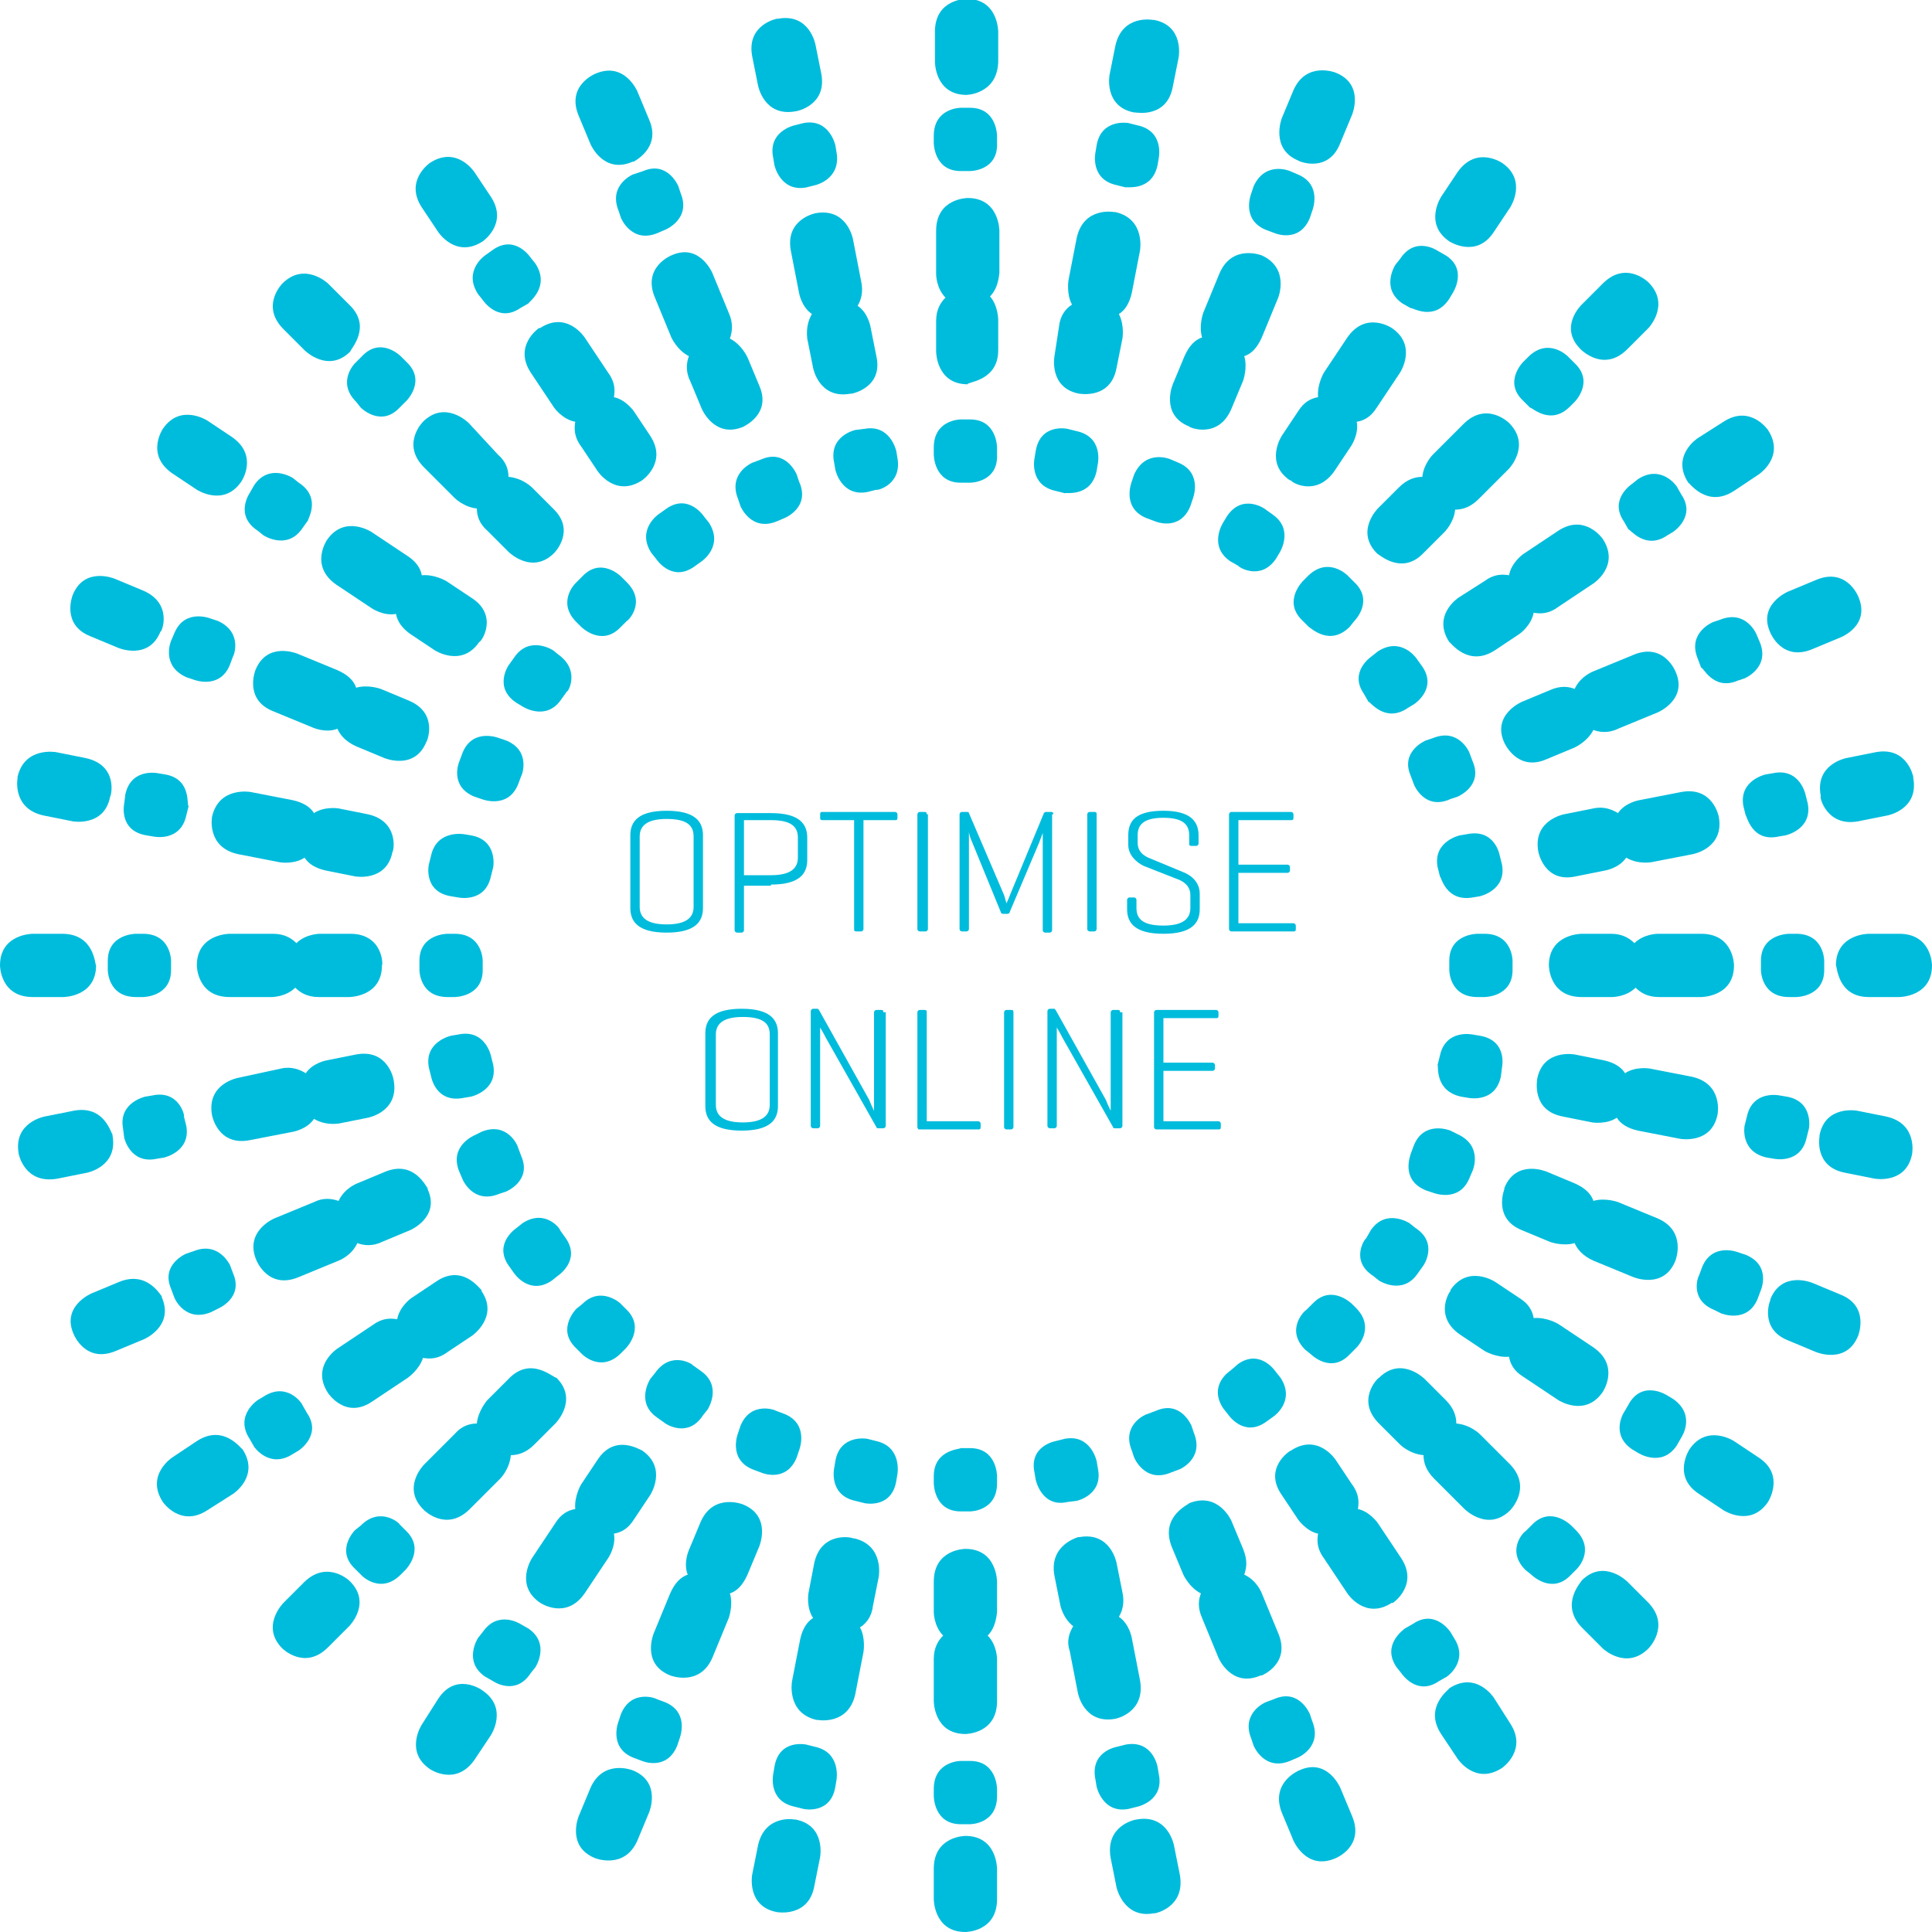 <?xml version="1.0" encoding="utf-8"?>
<!-- Generator: Adobe Illustrator 18.1.1, SVG Export Plug-In . SVG Version: 6.00 Build 0)  -->
<!DOCTYPE svg PUBLIC "-//W3C//DTD SVG 1.1//EN" "http://www.w3.org/Graphics/SVG/1.1/DTD/svg11.dtd">
<svg version="1.1" id="Layer_1" xmlns="http://www.w3.org/2000/svg" xmlns:xlink="http://www.w3.org/1999/xlink" x="0px" y="0px"
	 viewBox="0 0 164.9 164.9" enable-background="new 0 0 164.9 164.9" xml:space="preserve">
<g>
	<defs>
		<rect id="SVGID_1_" width="164.9" height="164.9"/>
	</defs>
	<clipPath id="SVGID_2_">
		<use xlink:href="#SVGID_1_"  overflow="visible"/>
	</clipPath>
	<path clip-path="url(#SVGID_2_)" fill="#00BCDC" d="M113.9,40.2l1.4-2.1c0,0,0.7-1,0.5-2.1c0.6-0.1,1.2-0.4,1.7-1.2l2-3
		c0,0,1.5-2.3-0.7-3.8l0,0c0,0-2.2-1.5-3.8,0.8l-2,3c0,0-0.6,1-0.5,2.1c-0.6,0.1-1.2,0.4-1.7,1.2l-1.4,2.1c0,0-1.5,2.3,0.7,3.8
		l0.1,0C110.1,41.1,112.3,42.5,113.9,40.2"/>
	<path clip-path="url(#SVGID_2_)" fill="#00BCDC" d="M51,124.6l-1.4,2.1c0,0-0.6,1-0.5,2.1c-0.6,0.1-1.2,0.4-1.7,1.2l-2,3
		c0,0-1.5,2.3,0.7,3.8l0,0c0,0,2.2,1.5,3.8-0.8l2-3c0,0,0.7-1,0.5-2.1c0.6-0.1,1.2-0.4,1.7-1.2l1.4-2.1c0,0,1.5-2.3-0.7-3.8l0,0
		C54.7,123.8,52.5,122.3,51,124.6"/>
	<path clip-path="url(#SVGID_2_)" fill="#00BCDC" d="M132,64.8l2.4-1c0,0,1.1-0.5,1.6-1.5c0.5,0.2,1.3,0.3,2.1-0.1l3.4-1.4
		c0,0,2.6-1.1,1.5-3.5l0,0c0,0-1-2.5-3.6-1.4l-3.4,1.4c0,0-1.1,0.4-1.6,1.5c-0.5-0.2-1.2-0.3-2.1,0.1l-2.4,1c0,0-2.6,1.1-1.5,3.5v0
		C128.4,63.4,129.5,65.9,132,64.8"/>
	<path clip-path="url(#SVGID_2_)" fill="#00BCDC" d="M32.9,100l-2.4,1c0,0-1.1,0.4-1.6,1.5c-0.6-0.2-1.3-0.3-2.1,0.1l-3.4,1.4
		c0,0-2.6,1.1-1.5,3.6l0,0c0,0,1,2.5,3.6,1.4l3.4-1.4c0,0,1.1-0.4,1.6-1.5c0.5,0.2,1.3,0.3,2.1-0.1l2.4-1c0,0,2.6-1.1,1.5-3.5l0-0.1
		C36.4,101.4,35.4,99,32.9,100"/>
	<path clip-path="url(#SVGID_2_)" fill="#00BCDC" d="M133.4,95.3l2.5,0.5c0,0,1.2,0.2,2.1-0.4c0.3,0.5,0.9,0.9,1.8,1.1l3.6,0.7
		c0,0,2.7,0.5,3.2-2.1l0,0c0,0,0.5-2.6-2.2-3.2l-3.6-0.7c0,0-1.2-0.2-2.1,0.4c-0.3-0.5-0.9-0.9-1.8-1.1l-2.5-0.5
		c0,0-2.7-0.5-3.2,2.1l0,0C131.2,92.2,130.7,94.8,133.4,95.3"/>
	<path clip-path="url(#SVGID_2_)" fill="#00BCDC" d="M31.4,69.5L28.9,69c0,0-1.2-0.2-2.1,0.4c-0.3-0.5-0.9-0.9-1.8-1.1l-3.6-0.7
		c0,0-2.7-0.5-3.3,2.1l0,0c0,0-0.5,2.6,2.2,3.2l3.6,0.7c0,0,1.2,0.2,2.1-0.4c0.3,0.5,0.9,0.9,1.8,1.1l2.5,0.5c0,0,2.7,0.5,3.2-2.1
		l0,0C33.6,72.7,34.1,70.1,31.4,69.5"/>
	<path clip-path="url(#SVGID_2_)" fill="#00BCDC" d="M47.2,43.4l-1.8-1.8c0,0-0.8-0.8-2-0.9c0-0.6-0.2-1.3-0.9-1.9L40,36.1
		c0,0-2-2-3.9-0.1l0,0c0,0-1.9,1.9,0.1,3.9l2.6,2.6c0,0,0.8,0.8,1.9,0.9c0,0.6,0.2,1.3,0.9,1.9l1.8,1.8c0,0,2,2,3.9,0.1l0,0
		C47.3,47.2,49.2,45.3,47.2,43.4"/>
	<path clip-path="url(#SVGID_2_)" fill="#00BCDC" d="M117.7,121.5l1.8,1.8c0,0,0.8,0.8,2,0.9c0,0.6,0.2,1.3,0.9,2l2.6,2.6
		c0,0,2,2,3.9,0.1l0,0c0,0,1.9-1.9,0-3.9l-2.6-2.6c0,0-0.8-0.8-2-0.9c0-0.6-0.2-1.3-0.9-2l-1.8-1.8c0,0-2-2-3.9-0.1l0,0
		C117.6,117.6,115.7,119.5,117.7,121.5"/>
	<path clip-path="url(#SVGID_2_)" fill="#00BCDC" d="M85.2,29.9l0-2.6c0,0,0-1.2-0.7-2c0.4-0.4,0.7-1,0.8-2v-3.6c0,0,0-2.8-2.7-2.8
		l0,0c0,0-2.7,0-2.7,2.8l0,3.7c0,0,0,1.2,0.8,2c-0.4,0.4-0.8,1-0.8,2v2.6c0,0,0,2.8,2.7,2.8h0C82.4,32.6,85.2,32.6,85.2,29.9"/>
	<path clip-path="url(#SVGID_2_)" fill="#00BCDC" d="M79.7,135v2.6c0,0,0,1.2,0.8,2c-0.4,0.4-0.8,1-0.8,2l0,3.6c0,0,0,2.8,2.7,2.8h0
		c0,0,2.7,0,2.7-2.8v-3.6c0,0,0-1.2-0.8-2c0.4-0.4,0.7-1,0.8-2V135c0,0,0-2.8-2.7-2.8h0C82.4,132.2,79.7,132.2,79.7,135"/>
	<path clip-path="url(#SVGID_2_)" fill="#00BCDC" d="M74.8,30.4l-0.5-2.5c0,0-0.2-1.2-1.1-1.8c0.3-0.5,0.5-1.2,0.3-2.1l-0.7-3.6
		c0,0-0.5-2.7-3.2-2.2l0,0c0,0-2.6,0.5-2.1,3.2l0.7,3.6c0,0,0.2,1.2,1.1,1.8c-0.3,0.5-0.5,1.2-0.4,2.1l0.5,2.5c0,0,0.5,2.7,3.2,2.2
		l0.1,0C72.7,33.6,75.4,33.1,74.8,30.4"/>
	<path clip-path="url(#SVGID_2_)" fill="#00BCDC" d="M90,134.5l0.5,2.5c0,0,0.2,1.1,1.1,1.8c-0.3,0.5-0.6,1.2-0.3,2.1l0.7,3.6
		c0,0,0.5,2.7,3.2,2.2h0c0,0,2.6-0.5,2.1-3.3l-0.7-3.6c0,0-0.2-1.2-1.1-1.8c0.3-0.5,0.5-1.2,0.3-2.1l-0.5-2.5c0,0-0.5-2.7-3.2-2.2
		h-0.1C92.1,131.2,89.5,131.8,90,134.5"/>
	<path clip-path="url(#SVGID_2_)" fill="#00BCDC" d="M129.9,105l2.4,1c0,0,1.1,0.4,2.1,0.1c0.2,0.5,0.7,1.1,1.6,1.5l3.4,1.4
		c0,0,2.6,1.1,3.6-1.4l0,0c0,0,1-2.5-1.5-3.6l-3.4-1.4c0,0-1.1-0.4-2.1-0.1c-0.2-0.6-0.7-1.1-1.6-1.5l-2.4-1c0,0-2.6-1.1-3.6,1.4
		l0,0.1C128.4,101.5,127.4,104,129.9,105"/>
	<path clip-path="url(#SVGID_2_)" fill="#00BCDC" d="M34.9,59.8l-2.4-1c0,0-1.1-0.4-2.1-0.1c-0.2-0.6-0.7-1.1-1.6-1.5l-3.4-1.4
		c0,0-2.6-1.1-3.6,1.4l0,0c0,0-1,2.5,1.5,3.5l3.4,1.4c0,0,1.1,0.5,2.1,0.1c0.2,0.5,0.7,1.1,1.6,1.5l2.4,1c0,0,2.6,1.1,3.6-1.4l0,0
		C36.4,63.4,37.5,60.9,34.9,59.8"/>
	<path clip-path="url(#SVGID_2_)" fill="#00BCDC" d="M95.3,31.4l0.5-2.5c0,0,0.2-1.1-0.3-2.1c0.5-0.3,0.9-0.9,1.1-1.8l0.7-3.6
		c0,0,0.5-2.7-2.1-3.3l-0.1,0c0,0-2.6-0.5-3.2,2.2l-0.7,3.6c0,0-0.2,1.2,0.3,2.1c-0.5,0.3-1,0.9-1.1,1.8L90,30.4
		c0,0-0.5,2.7,2.1,3.2l0,0C92.2,33.6,94.8,34.1,95.3,31.4"/>
	<path clip-path="url(#SVGID_2_)" fill="#00BCDC" d="M69.5,133.4L69,136c0,0-0.2,1.2,0.4,2.1c-0.5,0.3-0.9,0.9-1.1,1.8l-0.7,3.6
		c0,0-0.5,2.7,2.1,3.3h0.1c0,0,2.6,0.5,3.2-2.2l0.7-3.6c0,0,0.2-1.2-0.3-2.1c0.5-0.3,1-0.9,1.1-1.8l0.5-2.5c0,0,0.5-2.7-2.1-3.3
		h-0.1C72.7,131.2,70.1,130.7,69.5,133.4"/>
	<path clip-path="url(#SVGID_2_)" fill="#00BCDC" d="M109.4,127.6l1.4,2.1c0,0,0.7,1,1.7,1.2c-0.1,0.6-0.1,1.3,0.5,2.1l2,3
		c0,0,1.5,2.3,3.8,0.8l0.1,0c0,0,2.2-1.5,0.7-3.8l-2-3c0,0-0.7-1-1.7-1.2c0.1-0.6,0.1-1.3-0.5-2.1l-1.4-2.1c0,0-1.5-2.3-3.8-0.8l0,0
		C110.1,123.8,107.8,125.3,109.4,127.6"/>
	<path clip-path="url(#SVGID_2_)" fill="#00BCDC" d="M55.5,37.2l-1.4-2.1c0,0-0.7-1-1.7-1.2c0.1-0.6,0.1-1.3-0.5-2.1l-2-3
		c0,0-1.5-2.3-3.8-0.8l-0.1,0c0,0-2.2,1.5-0.7,3.8l2,3c0,0,0.7,1,1.8,1.2c-0.1,0.6-0.1,1.3,0.5,2.1l1.4,2.1c0,0,1.5,2.3,3.8,0.8l0,0
		C54.8,41,57,39.5,55.5,37.2"/>
	<path clip-path="url(#SVGID_2_)" fill="#00BCDC" d="M121.5,47.2l1.8-1.8c0,0,0.8-0.8,0.9-1.9c0.6,0,1.3-0.2,2-0.9l2.6-2.6
		c0,0,1.9-2,0-3.9l0,0c0,0-1.9-1.9-3.9,0.1l-2.6,2.6c0,0-0.8,0.8-0.9,1.9c-0.6,0-1.3,0.2-2,0.9l-1.8,1.8c0,0-2,2,0,3.9l0,0
		C117.6,47.2,119.6,49.2,121.5,47.2"/>
	<path clip-path="url(#SVGID_2_)" fill="#00BCDC" d="M43.4,117.7l-1.8,1.8c0,0-0.8,0.9-0.9,2c-0.6,0-1.3,0.2-1.9,0.9l-2.6,2.6
		c0,0-2,2,0,3.9l0,0c0,0,1.9,1.9,3.9-0.1l2.6-2.6c0,0,0.8-0.8,0.9-2c0.6,0,1.3-0.2,2-0.9l1.8-1.8c0,0,2-2,0.1-3.9l0,0
		C47.2,117.6,45.3,115.7,43.4,117.7"/>
	<path clip-path="url(#SVGID_2_)" fill="#00BCDC" d="M134.5,74.8l2.5-0.5c0,0,1.2-0.2,1.8-1.1c0.5,0.3,1.2,0.5,2.1,0.4l3.6-0.7
		c0,0,2.7-0.5,2.2-3.2l0,0c0,0-0.5-2.6-3.2-2.1l-3.6,0.7c0,0-1.2,0.2-1.8,1.1c-0.5-0.3-1.2-0.6-2.1-0.4l-2.5,0.5
		c0,0-2.7,0.5-2.2,3.2l0,0C131.3,72.7,131.8,75.4,134.5,74.8"/>
	<path clip-path="url(#SVGID_2_)" fill="#00BCDC" d="M30.4,90l-2.5,0.5c0,0-1.2,0.2-1.8,1.1c-0.5-0.3-1.2-0.6-2.1-0.4L20.3,92
		c0,0-2.7,0.5-2.2,3.2v0c0,0,0.5,2.7,3.3,2.1l3.6-0.7c0,0,1.2-0.2,1.8-1.1c0.5,0.3,1.2,0.5,2.1,0.4l2.5-0.5c0,0,2.7-0.5,2.2-3.2l0,0
		C33.6,92.1,33.1,89.5,30.4,90"/>
	<path clip-path="url(#SVGID_2_)" fill="#00BCDC" d="M124.6,113.9l2.1,1.4c0,0,1,0.6,2.1,0.5c0.1,0.6,0.4,1.2,1.2,1.7l3,2
		c0,0,2.3,1.5,3.8-0.7l0,0c0,0,1.5-2.2-0.8-3.8l-3-2c0,0-1-0.6-2.1-0.5c-0.1-0.6-0.4-1.2-1.2-1.7l-2.1-1.4c0,0-2.3-1.5-3.8,0.7
		l0,0.1C123.8,110.1,122.3,112.3,124.6,113.9"/>
	<path clip-path="url(#SVGID_2_)" fill="#00BCDC" d="M40.2,51l-2.1-1.4c0,0-1-0.6-2.1-0.5c-0.1-0.6-0.5-1.2-1.3-1.7l-3-2
		c0,0-2.3-1.5-3.8,0.7l0,0c0,0-1.5,2.2,0.8,3.8l3,2c0,0,1,0.7,2.1,0.5c0.1,0.6,0.5,1.2,1.2,1.7l2.1,1.4c0,0,2.3,1.5,3.8-0.7l0,0
		C41.1,54.8,42.6,52.5,40.2,51"/>
	<path clip-path="url(#SVGID_2_)" fill="#00BCDC" d="M105.1,34.9l1-2.4c0,0,0.4-1.1,0.1-2.1c0.6-0.2,1.1-0.7,1.5-1.6l1.4-3.4
		c0,0,1-2.5-1.4-3.6l0,0c0,0-2.5-1-3.6,1.5l-1.4,3.4c0,0-0.4,1.1-0.1,2.1c-0.6,0.2-1.1,0.7-1.5,1.6l-1,2.4c0,0-1.1,2.6,1.4,3.6l0,0
		C101.5,36.5,104,37.5,105.1,34.9"/>
	<path clip-path="url(#SVGID_2_)" fill="#00BCDC" d="M59.8,129.9l-1,2.4c0,0-0.5,1.1-0.1,2.1c-0.6,0.2-1.1,0.7-1.5,1.6l-1.4,3.4
		c0,0-1.1,2.6,1.4,3.6l0,0c0,0,2.5,1,3.6-1.5l1.4-3.4c0,0,0.4-1.1,0.1-2.1c0.6-0.2,1.1-0.7,1.5-1.6l1-2.4c0,0,1.1-2.6-1.4-3.6l0,0
		C63.4,128.4,60.9,127.4,59.8,129.9"/>
	<path clip-path="url(#SVGID_2_)" fill="#00BCDC" d="M100,132l1,2.4c0,0,0.5,1.1,1.5,1.6c-0.2,0.5-0.3,1.2,0.1,2.1l1.4,3.4
		c0,0,1.1,2.6,3.6,1.5l0.1,0c0,0,2.5-1,1.4-3.6l-1.4-3.4c0,0-0.4-1.1-1.5-1.6c0.2-0.6,0.3-1.2-0.1-2.2l-1-2.4c0,0-1.1-2.5-3.6-1.5
		l0,0C101.5,128.4,99,129.4,100,132"/>
	<path clip-path="url(#SVGID_2_)" fill="#00BCDC" d="M64.8,32.9l-1-2.4c0,0-0.5-1.1-1.5-1.6c0.2-0.6,0.3-1.3-0.1-2.2l-1.4-3.4
		c0,0-1.1-2.6-3.5-1.5l0,0c0,0-2.5,1-1.4,3.6l1.4,3.4c0,0,0.5,1.1,1.5,1.6c-0.2,0.5-0.3,1.3,0.1,2.1l1,2.4c0,0,1.1,2.6,3.6,1.5l0,0
		C63.4,36.4,65.9,35.4,64.8,32.9"/>
	<path clip-path="url(#SVGID_2_)" fill="#00BCDC" d="M127.6,55.5l2.1-1.4c0,0,1-0.7,1.2-1.8c0.6,0.1,1.3,0.1,2.1-0.5l3-2
		c0,0,2.3-1.5,0.8-3.8l0,0c0,0-1.5-2.2-3.8-0.7l-3,2c0,0-1,0.7-1.2,1.8c-0.6-0.1-1.3-0.1-2.1,0.5l-2.2,1.4c0,0-2.3,1.5-0.8,3.8l0,0
		C123.8,54.8,125.3,57,127.6,55.5"/>
	<path clip-path="url(#SVGID_2_)" fill="#00BCDC" d="M37.2,109.4l-2.1,1.4c0,0-1,0.7-1.2,1.8c-0.6-0.1-1.3-0.1-2.1,0.5l-3,2
		c0,0-2.3,1.5-0.8,3.8l0,0c0,0,1.5,2.3,3.8,0.7l3-2c0,0,1-0.7,1.3-1.7c0.6,0.1,1.3,0.1,2.1-0.5l2.1-1.4c0,0,2.3-1.6,0.8-3.8l0-0.1
		C41,110.1,39.5,107.8,37.2,109.4"/>
	<path clip-path="url(#SVGID_2_)" fill="#00BCDC" d="M135,85.1h2.6c0,0,1.2,0,2-0.8c0.4,0.4,1,0.8,2,0.8h3.6c0,0,2.8,0,2.8-2.7l0,0
		c0,0,0-2.7-2.8-2.7l-3.7,0c0,0-1.2,0-2,0.8c-0.4-0.4-1-0.8-2-0.8H135c0,0-2.8,0-2.8,2.7v0C132.2,82.4,132.2,85.1,135,85.1"/>
	<path clip-path="url(#SVGID_2_)" fill="#00BCDC" d="M29.9,79.7l-2.6,0c0,0-1.2,0-2,0.8c-0.4-0.4-1-0.8-2-0.8l-3.7,0
		c0,0-2.8,0-2.8,2.7v0c0,0,0,2.7,2.8,2.7h3.6c0,0,1.2,0,2-0.8c0.4,0.4,1,0.8,2,0.8h2.6c0,0,2.8,0,2.8-2.7l0,0
		C32.7,82.4,32.7,79.7,29.9,79.7"/>
	<path clip-path="url(#SVGID_2_)" fill="#00BCDC" d="M108.9,47.7l0.3-0.5c0,0,1.3-2-0.6-3.3l-0.7-0.5c0,0-1.9-1.3-3.2,0.7l-0.3,0.5
		c0,0-1.3,2,0.6,3.3l0.7,0.4C105.7,48.4,107.6,49.6,108.9,47.7"/>
	<path clip-path="url(#SVGID_2_)" fill="#00BCDC" d="M55.9,117.2l-0.4,0.5c0,0-1.3,2,0.6,3.3l0.7,0.5c0,0,1.9,1.3,3.2-0.7l0.4-0.5
		c0,0,1.3-2-0.6-3.3l-0.7-0.5C59.2,116.5,57.3,115.2,55.9,117.2"/>
	<path clip-path="url(#SVGID_2_)" fill="#00BCDC" d="M123.8,68.2l0.6-0.2c0,0,2.2-0.9,1.3-3l-0.3-0.8c0,0-0.9-2.1-3.1-1.2l-0.6,0.2
		c0,0-2.2,0.9-1.3,3l0.3,0.8C120.7,67,121.6,69.2,123.8,68.2"/>
	<path clip-path="url(#SVGID_2_)" fill="#00BCDC" d="M41.1,96.6l-0.6,0.3c0,0-2.2,0.9-1.3,3.1l0.3,0.7c0,0,0.9,2.1,3.1,1.2l0.6-0.2
		c0,0,2.2-0.9,1.3-3l-0.3-0.8C44.2,97.8,43.3,95.7,41.1,96.6"/>
	<path clip-path="url(#SVGID_2_)" fill="#00BCDC" d="M124.7,93.6l0.6,0.1c0,0,2.3,0.5,2.8-1.8l0.1-0.8c0,0,0.5-2.3-1.9-2.7l-0.6-0.1
		c0,0-2.3-0.5-2.8,1.8l-0.2,0.8C122.8,90.9,122.4,93.1,124.7,93.6"/>
	<path clip-path="url(#SVGID_2_)" fill="#00BCDC" d="M40.2,71.3l-0.6-0.1c0,0-2.3-0.4-2.8,1.8l-0.2,0.8c0,0-0.5,2.3,1.9,2.7l0.6,0.1
		c0,0,2.3,0.5,2.8-1.8l0.2-0.8C42.1,74,42.5,71.7,40.2,71.3"/>
	<path clip-path="url(#SVGID_2_)" fill="#00BCDC" d="M53.5,49.7l-0.5-0.5c0,0-1.7-1.7-3.3,0l-0.6,0.6c0,0-1.6,1.6,0.1,3.3l0.4,0.4
		c0,0,1.7,1.7,3.3,0.1l0.6-0.6C53.6,53,55.2,51.4,53.5,49.7"/>
	<path clip-path="url(#SVGID_2_)" fill="#00BCDC" d="M111.4,115.2l0.5,0.4c0,0,1.7,1.7,3.3,0l0.6-0.6c0,0,1.6-1.6,0-3.3l-0.4-0.4
		c0,0-1.7-1.7-3.3-0.1l-0.6,0.6C111.3,111.9,109.7,113.5,111.4,115.2"/>
	<path clip-path="url(#SVGID_2_)" fill="#00BCDC" d="M85.1,38.8l0-0.6c0,0,0-2.4-2.3-2.4H82c0,0-2.3,0-2.3,2.4v0.6
		c0,0,0,2.4,2.3,2.4h0.8C82.8,41.2,85.2,41.2,85.1,38.8"/>
	<path clip-path="url(#SVGID_2_)" fill="#00BCDC" d="M79.7,126v0.6c0,0,0,2.4,2.3,2.4h0.8c0,0,2.3,0,2.3-2.4V126c0,0,0-2.4-2.3-2.4
		H82C82,123.7,79.7,123.7,79.7,126"/>
	<path clip-path="url(#SVGID_2_)" fill="#00BCDC" d="M76.6,39.1l-0.1-0.6c0,0-0.5-2.3-2.7-1.9l-0.8,0.1c0,0-2.3,0.5-1.8,2.8l0.1,0.6
		c0,0,0.5,2.3,2.7,1.9l0.8-0.2C74.8,41.9,77,41.4,76.6,39.1"/>
	<path clip-path="url(#SVGID_2_)" fill="#00BCDC" d="M88.3,125.7l0.1,0.6c0,0,0.5,2.4,2.7,1.9l0.8-0.1c0,0,2.3-0.5,1.8-2.8l-0.1-0.6
		c0,0-0.5-2.3-2.7-1.9l-0.8,0.2C90.1,123,87.8,123.4,88.3,125.7"/>
	<path clip-path="url(#SVGID_2_)" fill="#00BCDC" d="M121.7,101.6l0.6,0.2c0,0,2.2,0.9,3.1-1.2l0.3-0.7c0,0,0.9-2.1-1.3-3.1
		l-0.6-0.3c0,0-2.2-0.9-3.1,1.2l-0.3,0.8C120.4,98.6,119.5,100.7,121.7,101.6"/>
	<path clip-path="url(#SVGID_2_)" fill="#00BCDC" d="M43.2,63.2L42.6,63c0,0-2.2-0.9-3.1,1.2L39.2,65c0,0-0.9,2.1,1.3,3l0.6,0.2
		c0,0,2.2,0.9,3.1-1.2l0.3-0.8C44.5,66.3,45.4,64.1,43.2,63.2"/>
	<path clip-path="url(#SVGID_2_)" fill="#00BCDC" d="M93.6,40.2l0.1-0.6c0,0,0.5-2.3-1.8-2.8l-0.8-0.2c0,0-2.3-0.5-2.7,1.9l-0.1,0.6
		c0,0-0.5,2.3,1.8,2.8l0.8,0.2C90.9,42,93.1,42.5,93.6,40.2"/>
	<path clip-path="url(#SVGID_2_)" fill="#00BCDC" d="M71.3,124.7l-0.1,0.6c0,0-0.5,2.3,1.8,2.8l0.8,0.2c0,0,2.3,0.5,2.7-1.9l0.1-0.6
		c0,0,0.4-2.3-1.8-2.8l-0.8-0.2C74,122.8,71.7,122.4,71.3,124.7"/>
	<path clip-path="url(#SVGID_2_)" fill="#00BCDC" d="M104.4,120.2l0.4,0.5c0,0,1.3,2,3.2,0.7l0.7-0.5c0,0,1.9-1.3,0.6-3.3l-0.4-0.5
		c0,0-1.3-2-3.2-0.7L105,117C105,117,103.1,118.2,104.4,120.2"/>
	<path clip-path="url(#SVGID_2_)" fill="#00BCDC" d="M60.5,44.6l-0.4-0.5c0,0-1.3-2-3.2-0.7l-0.7,0.5c0,0-1.9,1.3-0.6,3.3l0.4,0.5
		c0,0,1.3,2,3.2,0.7l0.7-0.5C59.9,47.9,61.8,46.6,60.5,44.6"/>
	<path clip-path="url(#SVGID_2_)" fill="#00BCDC" d="M115.2,53.5l0.4-0.5c0,0,1.7-1.7,0-3.3l-0.6-0.6c0,0-1.6-1.6-3.3,0l-0.5,0.5
		c0,0-1.7,1.7-0.1,3.3l0.6,0.6C111.9,53.6,113.5,55.2,115.2,53.5"/>
	<path clip-path="url(#SVGID_2_)" fill="#00BCDC" d="M49.7,111.3l-0.5,0.4c0,0-1.7,1.7-0.1,3.3l0.6,0.6c0,0,1.6,1.6,3.3-0.1l0.4-0.4
		c0,0,1.7-1.7,0.1-3.3l-0.6-0.6C53,111.3,51.3,109.7,49.7,111.3"/>
	<path clip-path="url(#SVGID_2_)" fill="#00BCDC" d="M125.7,76.6l0.6-0.1c0,0,2.3-0.5,1.9-2.7l-0.2-0.8c0,0-0.4-2.3-2.8-1.8
		l-0.6,0.1c0,0-2.3,0.5-1.9,2.7l0.2,0.8C123,74.8,123.4,77,125.7,76.6"/>
	<path clip-path="url(#SVGID_2_)" fill="#00BCDC" d="M39.1,88.3l-0.6,0.1c0,0-2.3,0.5-1.9,2.7l0.2,0.8c0,0,0.4,2.3,2.8,1.8l0.6-0.1
		c0,0,2.3-0.5,1.9-2.7l-0.2-0.8C41.9,90.1,41.4,87.8,39.1,88.3"/>
	<path clip-path="url(#SVGID_2_)" fill="#00BCDC" d="M117.2,108.9l0.5,0.4c0,0,2,1.3,3.3-0.6l0.5-0.7c0,0,1.3-1.9-0.7-3.2l-0.5-0.4
		c0,0-2-1.3-3.3,0.6l-0.4,0.7C116.5,105.7,115.2,107.6,117.2,108.9"/>
	<path clip-path="url(#SVGID_2_)" fill="#00BCDC" d="M47.7,55.9l-0.5-0.4c0,0-2-1.3-3.3,0.6l-0.5,0.7c0,0-1.3,1.9,0.7,3.2l0.5,0.3
		c0,0,2,1.3,3.3-0.6l0.5-0.7C48.4,59.2,49.6,57.3,47.7,55.9"/>
	<path clip-path="url(#SVGID_2_)" fill="#00BCDC" d="M101.6,43.2l0.2-0.6c0,0,0.9-2.2-1.2-3.1l-0.7-0.3c0,0-2.1-0.9-3.1,1.3
		l-0.2,0.6c0,0-0.9,2.2,1.2,3.1l0.8,0.3C98.6,44.5,100.7,45.4,101.6,43.2"/>
	<path clip-path="url(#SVGID_2_)" fill="#00BCDC" d="M63.2,121.7l-0.2,0.6c0,0-0.9,2.2,1.2,3.1l0.8,0.3c0,0,2.1,0.9,3-1.3l0.2-0.6
		c0,0,0.9-2.2-1.2-3.1l-0.8-0.3C66.3,120.4,64.1,119.5,63.2,121.7"/>
	<path clip-path="url(#SVGID_2_)" fill="#00BCDC" d="M96.6,123.8l0.2,0.6c0,0,0.9,2.2,3.1,1.3l0.8-0.3c0,0,2.1-0.9,1.2-3.1l-0.2-0.6
		c0,0-0.9-2.2-3-1.3l-0.8,0.3C97.8,120.7,95.7,121.6,96.6,123.8"/>
	<path clip-path="url(#SVGID_2_)" fill="#00BCDC" d="M68.2,41.1L68,40.5c0,0-0.9-2.2-3-1.3l-0.8,0.3c0,0-2.1,0.9-1.2,3.1l0.2,0.6
		c0,0,0.9,2.2,3.1,1.3l0.7-0.3C67,44.2,69.2,43.3,68.2,41.1"/>
	<path clip-path="url(#SVGID_2_)" fill="#00BCDC" d="M120.2,60.4l0.5-0.3c0,0,2-1.3,0.7-3.2l-0.5-0.7c0,0-1.3-1.9-3.3-0.6l-0.5,0.4
		c0,0-2,1.3-0.7,3.2l0.4,0.7C116.9,59.8,118.2,61.8,120.2,60.4"/>
	<path clip-path="url(#SVGID_2_)" fill="#00BCDC" d="M44.6,104.4l-0.5,0.4c0,0-2,1.3-0.7,3.2l0.5,0.7c0,0,1.3,1.9,3.2,0.6l0.5-0.4
		c0,0,2-1.3,0.7-3.2l-0.5-0.7C47.9,105,46.6,103.1,44.6,104.4"/>
	<path clip-path="url(#SVGID_2_)" fill="#00BCDC" d="M126.1,85.1h0.6c0,0,2.4,0,2.4-2.3V82c0,0,0-2.3-2.4-2.3l-0.6,0
		c0,0-2.4,0-2.4,2.3v0.8C123.7,82.8,123.7,85.1,126.1,85.1"/>
	<path clip-path="url(#SVGID_2_)" fill="#00BCDC" d="M38.8,79.7h-0.6c0,0-2.4,0-2.4,2.3v0.8c0,0,0,2.3,2.4,2.3h0.6
		c0,0,2.4,0,2.4-2.3V82C41.2,82,41.2,79.7,38.8,79.7"/>
	<path clip-path="url(#SVGID_2_)" fill="#00BCDC" d="M127.5,19.8l1.4-2.1c0,0,1.5-2.3-0.7-3.8l0,0c0,0-2.2-1.5-3.8,0.8l-1.4,2.1
		c0,0-1.5,2.3,0.7,3.8l0,0C123.7,20.6,126,22.1,127.5,19.8"/>
	<path clip-path="url(#SVGID_2_)" fill="#00BCDC" d="M37.4,145l-1.4,2.2c0,0-1.5,2.3,0.7,3.8l0,0c0,0,2.2,1.5,3.8-0.8l1.4-2.1
		c0,0,1.5-2.3-0.7-3.8l0,0C41.1,144.2,38.9,142.7,37.4,145"/>
	<path clip-path="url(#SVGID_2_)" fill="#00BCDC" d="M154.7,55.4l2.4-1c0,0,2.6-1,1.5-3.5l0,0c0,0-1-2.5-3.6-1.4l-2.4,1
		c0,0-2.6,1.1-1.5,3.5l0,0C151.1,54,152.1,56.5,154.7,55.4"/>
	<path clip-path="url(#SVGID_2_)" fill="#00BCDC" d="M10.2,109.4l-2.4,1c0,0-2.6,1.1-1.5,3.5l0,0c0,0,1,2.5,3.6,1.4l2.4-1
		c0,0,2.6-1.1,1.5-3.6l0-0.1C13.8,110.8,12.7,108.4,10.2,109.4"/>
	<path clip-path="url(#SVGID_2_)" fill="#00BCDC" d="M157.5,100.1l2.5,0.5c0,0,2.7,0.5,3.2-2.1l0,0c0,0,0.5-2.6-2.2-3.2l-2.5-0.5
		c0,0-2.7-0.5-3.2,2.1l0,0.1C155.3,97,154.8,99.6,157.5,100.1"/>
	<path clip-path="url(#SVGID_2_)" fill="#00BCDC" d="M7.3,64.7l-2.5-0.5c0,0-2.7-0.5-3.3,2.1l0,0.1c0,0-0.5,2.6,2.2,3.2l2.5,0.5
		c0,0,2.7,0.5,3.2-2.1l0,0C9.5,67.9,10.1,65.3,7.3,64.7"/>
	<path clip-path="url(#SVGID_2_)" fill="#00BCDC" d="M29.8,26L28,24.2c0,0-2-1.9-3.9,0l0,0c0,0-1.9,1.9,0.1,3.9l1.8,1.8
		c0,0,2,2,3.9,0.1l0,0C29.9,29.8,31.8,27.9,29.8,26"/>
	<path clip-path="url(#SVGID_2_)" fill="#00BCDC" d="M135,138.9l1.8,1.8c0,0,2,1.9,3.9,0l0,0c0,0,1.9-1.9,0-3.9l-1.8-1.8
		c0,0-2-2-3.9-0.1l0,0C135,135,133.1,136.9,135,138.9"/>
	<path clip-path="url(#SVGID_2_)" fill="#00BCDC" d="M85.2,5.3l0-2.6c0,0,0-2.8-2.7-2.8h0c0,0-2.7,0-2.7,2.8v2.6c0,0,0,2.8,2.7,2.8
		h0C82.4,8.1,85.1,8.1,85.2,5.3"/>
	<path clip-path="url(#SVGID_2_)" fill="#00BCDC" d="M79.7,159.5v2.6c0,0,0,2.8,2.7,2.8h0c0,0,2.7,0,2.7-2.8v-2.6c0,0,0-2.8-2.7-2.8
		h0C82.4,156.7,79.7,156.7,79.7,159.5"/>
	<path clip-path="url(#SVGID_2_)" fill="#00BCDC" d="M70.1,6.3l-0.5-2.5c0,0-0.5-2.7-3.2-2.2l-0.1,0c0,0-2.6,0.5-2.1,3.2l0.5,2.5
		c0,0,0.5,2.7,3.2,2.2l0,0C68,9.5,70.6,9,70.1,6.3"/>
	<path clip-path="url(#SVGID_2_)" fill="#00BCDC" d="M94.8,158.6l0.5,2.5c0,0,0.6,2.7,3.2,2.2l0.1,0c0,0,2.6-0.5,2.1-3.3l-0.5-2.5
		c0,0-0.5-2.7-3.2-2.2l0,0C96.9,155.3,94.3,155.8,94.8,158.6"/>
	<path clip-path="url(#SVGID_2_)" fill="#00BCDC" d="M152.6,114.4l2.4,1c0,0,2.6,1.1,3.6-1.4l0,0c0,0,1-2.5-1.5-3.5l-2.4-1
		c0,0-2.6-1.1-3.6,1.4l0,0.1C151.1,110.9,150.1,113.4,152.6,114.4"/>
	<path clip-path="url(#SVGID_2_)" fill="#00BCDC" d="M12.2,50.4l-2.4-1c0,0-2.6-1.1-3.6,1.4l0,0c0,0-1,2.5,1.5,3.5l2.4,1
		c0,0,2.6,1.1,3.6-1.4l0,0C13.8,54,14.8,51.5,12.2,50.4"/>
	<path clip-path="url(#SVGID_2_)" fill="#00BCDC" d="M100.1,7.4l0.5-2.5c0,0,0.5-2.7-2.1-3.2l-0.1,0c0,0-2.6-0.5-3.2,2.2l-0.5,2.5
		c0,0-0.5,2.7,2.1,3.2l0.1,0C97,9.6,99.6,10.1,100.1,7.4"/>
	<path clip-path="url(#SVGID_2_)" fill="#00BCDC" d="M64.7,157.5l-0.5,2.5c0,0-0.5,2.7,2.1,3.2l0,0c0,0,2.7,0.5,3.2-2.2l0.5-2.5
		c0,0,0.5-2.7-2.1-3.2l-0.1,0C67.9,155.3,65.3,154.8,64.7,157.5"/>
	<path clip-path="url(#SVGID_2_)" fill="#00BCDC" d="M123,148l1.4,2.1c0,0,1.5,2.3,3.8,0.8l0,0c0,0,2.2-1.5,0.7-3.8l-1.4-2.2
		c0,0-1.5-2.3-3.8-0.8l0,0C123.7,144.2,121.5,145.7,123,148"/>
	<path clip-path="url(#SVGID_2_)" fill="#00BCDC" d="M41.9,16.8l-1.4-2.1c0,0-1.5-2.3-3.8-0.8l0,0c0,0-2.2,1.5-0.7,3.8l1.4,2.1
		c0,0,1.5,2.3,3.8,0.8l0,0C41.2,20.6,43.4,19.1,41.9,16.8"/>
	<path clip-path="url(#SVGID_2_)" fill="#00BCDC" d="M138.9,29.8l1.8-1.8c0,0,1.9-2,0-3.9l0,0c0,0-1.9-1.9-3.9,0.1L135,26
		c0,0-2,1.9-0.1,3.8l0,0C135,29.9,136.9,31.8,138.9,29.8"/>
	<path clip-path="url(#SVGID_2_)" fill="#00BCDC" d="M26,135l-1.8,1.8c0,0-2,2-0.1,3.9l0,0c0,0,1.9,1.9,3.9-0.1l1.8-1.8
		c0,0,2-2,0-3.9l0,0C29.9,135,28,133.1,26,135"/>
	<path clip-path="url(#SVGID_2_)" fill="#00BCDC" d="M158.6,70.1l2.5-0.5c0,0,2.7-0.5,2.2-3.2l0-0.1c0,0-0.5-2.6-3.2-2.1l-2.5,0.5
		c0,0-2.7,0.5-2.2,3.2l0,0.1C155.3,68,155.9,70.6,158.6,70.1"/>
	<path clip-path="url(#SVGID_2_)" fill="#00BCDC" d="M6.3,94.8l-2.5,0.5c0,0-2.7,0.5-2.2,3.2l0,0c0,0,0.5,2.6,3.3,2.1l2.5-0.5
		c0,0,2.7-0.5,2.2-3.2l0-0.1C9.5,96.9,9,94.3,6.3,94.8"/>
	<path clip-path="url(#SVGID_2_)" fill="#00BCDC" d="M145,127.5l2.1,1.4c0,0,2.3,1.5,3.8-0.7l0,0c0,0,1.5-2.3-0.8-3.8L148,123
		c0,0-2.3-1.5-3.8,0.7l0,0C144.2,123.7,142.7,126,145,127.5"/>
	<path clip-path="url(#SVGID_2_)" fill="#00BCDC" d="M19.8,37.3l-2.1-1.4c0,0-2.3-1.5-3.8,0.7l0,0c0,0-1.5,2.2,0.8,3.8l2.1,1.4
		c0,0,2.3,1.5,3.8-0.7l0,0C20.6,41.1,22.1,38.9,19.8,37.3"/>
	<path clip-path="url(#SVGID_2_)" fill="#00BCDC" d="M114.4,12.2l1-2.4c0,0,1.1-2.6-1.4-3.6l0,0c0,0-2.5-1-3.6,1.5l-1,2.4
		c0,0-1,2.6,1.4,3.6l0,0C110.9,13.8,113.4,14.8,114.4,12.2"/>
	<path clip-path="url(#SVGID_2_)" fill="#00BCDC" d="M50.4,152.6l-1,2.4c0,0-1.1,2.6,1.4,3.6l0,0c0,0,2.5,1,3.6-1.5l1-2.4
		c0,0,1.1-2.6-1.4-3.6l0,0C54,151.1,51.5,150.1,50.4,152.6"/>
	<path clip-path="url(#SVGID_2_)" fill="#00BCDC" d="M109.4,154.7l1,2.4c0,0,1.1,2.6,3.6,1.5l0,0c0,0,2.5-1,1.4-3.6l-1-2.4
		c0,0-1.1-2.6-3.5-1.5l0,0C110.9,151.1,108.4,152.1,109.4,154.7"/>
	<path clip-path="url(#SVGID_2_)" fill="#00BCDC" d="M55.4,10.2l-1-2.4c0,0-1.1-2.6-3.6-1.5l0,0c0,0-2.5,1-1.4,3.6l1,2.4
		c0,0,1.1,2.6,3.6,1.5l0.1,0C54,13.8,56.5,12.7,55.4,10.2"/>
	<path clip-path="url(#SVGID_2_)" fill="#00BCDC" d="M148,41.9l2.1-1.4c0,0,2.3-1.5,0.8-3.8l0,0c0,0-1.5-2.2-3.8-0.7l-2.2,1.4
		c0,0-2.3,1.5-0.8,3.8l0,0C144.2,41.2,145.7,43.4,148,41.9"/>
	<path clip-path="url(#SVGID_2_)" fill="#00BCDC" d="M16.8,123l-2.1,1.4c0,0-2.3,1.5-0.8,3.8l0,0c0,0,1.5,2.2,3.8,0.7l2.2-1.4
		c0,0,2.3-1.5,0.8-3.8l0,0C20.6,123.7,19.1,121.5,16.8,123"/>
	<path clip-path="url(#SVGID_2_)" fill="#00BCDC" d="M159.5,85.1h2.6c0,0,2.8,0,2.8-2.7v0c0,0,0-2.7-2.8-2.7h-2.6c0,0-2.8,0-2.8,2.7
		v0C156.8,82.4,156.8,85.1,159.5,85.1"/>
	<path clip-path="url(#SVGID_2_)" fill="#00BCDC" d="M5.3,79.7H2.8c0,0-2.8,0-2.8,2.7v0c0,0,0,2.7,2.8,2.7h2.6c0,0,2.8,0,2.8-2.7v0
		C8.1,82.4,8.1,79.7,5.3,79.7"/>
	<path clip-path="url(#SVGID_2_)" fill="#00BCDC" d="M123.7,25.5l0.3-0.5c0,0,1.3-2-0.6-3.2l-0.7-0.4c0,0-1.9-1.3-3.2,0.7l-0.4,0.5
		c0,0-1.3,2,0.6,3.3l0.7,0.4C120.5,26.2,122.4,27.5,123.7,25.5"/>
	<path clip-path="url(#SVGID_2_)" fill="#00BCDC" d="M41.2,139.3l-0.4,0.5c0,0-1.3,2,0.6,3.3l0.7,0.4c0,0,1.9,1.3,3.2-0.7l0.4-0.5
		c0,0,1.3-2-0.6-3.3l-0.7-0.4C44.4,138.6,42.5,137.4,41.2,139.3"/>
	<path clip-path="url(#SVGID_2_)" fill="#00BCDC" d="M148.3,58.1l0.6-0.2c0,0,2.2-0.9,1.3-3.1l-0.3-0.7c0,0-0.9-2.1-3.1-1.2
		l-0.6,0.2c0,0-2.2,0.9-1.3,3.1l0.3,0.8C145.3,56.8,146.2,59,148.3,58.1"/>
	<path clip-path="url(#SVGID_2_)" fill="#00BCDC" d="M16.5,106.8l-0.6,0.2c0,0-2.2,0.9-1.3,3l0.3,0.8c0,0,0.9,2.1,3.1,1.2l0.6-0.3
		c0,0,2.2-0.9,1.3-3l-0.3-0.8C19.6,108,18.7,105.9,16.5,106.8"/>
	<path clip-path="url(#SVGID_2_)" fill="#00BCDC" d="M150.8,98.8l0.6,0.1c0,0,2.3,0.5,2.8-1.8l0.2-0.8c0,0,0.4-2.3-1.9-2.7l-0.6-0.1
		c0,0-2.3-0.5-2.8,1.8l-0.2,0.8C148.9,96.1,148.5,98.3,150.8,98.8"/>
	<path clip-path="url(#SVGID_2_)" fill="#00BCDC" d="M14.1,66.1l-0.6-0.1c0,0-2.3-0.5-2.8,1.8l-0.1,0.8c0,0-0.5,2.3,1.9,2.7l0.6,0.1
		c0,0,2.3,0.5,2.8-1.8l0.2-0.8C15.9,68.8,16.4,66.5,14.1,66.1"/>
	<path clip-path="url(#SVGID_2_)" fill="#00BCDC" d="M34.7,30.9l-0.5-0.5c0,0-1.7-1.7-3.3,0l-0.6,0.6c0,0-1.6,1.6,0.1,3.3l0.4,0.5
		c0,0,1.7,1.7,3.3,0l0.6-0.6C34.7,34.2,36.4,32.5,34.7,30.9"/>
	<path clip-path="url(#SVGID_2_)" fill="#00BCDC" d="M130.2,134l0.5,0.4c0,0,1.7,1.7,3.3,0.1l0.6-0.6c0,0,1.6-1.6-0.1-3.3l-0.4-0.4
		c0,0-1.7-1.7-3.3-0.1l-0.6,0.6C130.1,130.7,128.5,132.3,130.2,134"/>
	<path clip-path="url(#SVGID_2_)" fill="#00BCDC" d="M85.1,12.2l0-0.6c0,0,0-2.4-2.3-2.4H82c0,0-2.3,0-2.3,2.4l0,0.6
		c0,0,0,2.4,2.3,2.4h0.8C82.8,14.6,85.2,14.6,85.1,12.2"/>
	<path clip-path="url(#SVGID_2_)" fill="#00BCDC" d="M79.7,152.7l0,0.6c0,0,0,2.4,2.3,2.4h0.8c0,0,2.3,0,2.3-2.4v-0.6
		c0,0,0-2.4-2.3-2.4H82C82,150.3,79.7,150.3,79.7,152.7"/>
	<path clip-path="url(#SVGID_2_)" fill="#00BCDC" d="M71.4,13l-0.1-0.6c0,0-0.5-2.3-2.7-1.9l-0.8,0.2c0,0-2.3,0.5-1.8,2.8l0.1,0.6
		c0,0,0.5,2.3,2.7,1.9l0.8-0.2C69.6,15.8,71.8,15.3,71.4,13"/>
	<path clip-path="url(#SVGID_2_)" fill="#00BCDC" d="M93.5,151.9l0.1,0.6c0,0,0.5,2.3,2.7,1.9l0.8-0.2c0,0,2.3-0.5,1.8-2.8l-0.1-0.6
		c0,0-0.4-2.3-2.7-1.9l-0.8,0.2C95.3,149.1,93,149.5,93.5,151.9"/>
	<path clip-path="url(#SVGID_2_)" fill="#00BCDC" d="M146.3,111.8l0.6,0.3c0,0,2.2,0.9,3.1-1.2l0.3-0.8c0,0,0.9-2.1-1.3-3l-0.6-0.2
		c0,0-2.2-0.9-3.1,1.2l-0.3,0.8C145,108.8,144.1,110.9,146.3,111.8"/>
	<path clip-path="url(#SVGID_2_)" fill="#00BCDC" d="M18.6,53L18,52.8c0,0-2.2-0.9-3.1,1.2l-0.3,0.7c0,0-0.9,2.1,1.3,3.1l0.6,0.2
		c0,0,2.2,0.9,3.1-1.2l0.3-0.8C19.9,56.1,20.8,54,18.6,53"/>
	<path clip-path="url(#SVGID_2_)" fill="#00BCDC" d="M98.8,14.1l0.1-0.6c0,0,0.5-2.3-1.8-2.8l-0.8-0.2c0,0-2.3-0.4-2.7,1.9L93.5,13
		c0,0-0.5,2.3,1.8,2.8l0.8,0.2C96.1,15.9,98.3,16.4,98.8,14.1"/>
	<path clip-path="url(#SVGID_2_)" fill="#00BCDC" d="M66.1,150.8l-0.1,0.6c0,0-0.5,2.3,1.8,2.8l0.8,0.2c0,0,2.3,0.5,2.7-1.9l0.1-0.6
		c0,0,0.4-2.3-1.8-2.8l-0.8-0.2C68.8,148.9,66.5,148.4,66.1,150.8"/>
	<path clip-path="url(#SVGID_2_)" fill="#00BCDC" d="M119.2,142.3l0.4,0.5c0,0,1.3,2,3.2,0.7l0.7-0.4c0,0,1.9-1.3,0.6-3.3l-0.3-0.5
		c0,0-1.3-2-3.2-0.7l-0.7,0.4C119.8,139.1,117.9,140.4,119.2,142.3"/>
	<path clip-path="url(#SVGID_2_)" fill="#00BCDC" d="M45.7,22.5L45.3,22c0,0-1.3-2-3.2-0.7l-0.7,0.5c0,0-1.9,1.3-0.6,3.3l0.4,0.5
		c0,0,1.3,2,3.2,0.7l0.7-0.4C45.1,25.8,47,24.5,45.7,22.5"/>
	<path clip-path="url(#SVGID_2_)" fill="#00BCDC" d="M134,34.7l0.4-0.4c0,0,1.7-1.7,0-3.3l-0.6-0.6c0,0-1.6-1.6-3.3,0l-0.5,0.5
		c0,0-1.7,1.7,0,3.3l0.6,0.6C130.7,34.7,132.3,36.4,134,34.7"/>
	<path clip-path="url(#SVGID_2_)" fill="#00BCDC" d="M30.8,130.2l-0.5,0.4c0,0-1.7,1.7,0,3.3l0.6,0.6c0,0,1.6,1.6,3.3-0.1l0.4-0.4
		c0,0,1.7-1.7,0.1-3.3l-0.6-0.6C34.2,130.1,32.5,128.5,30.8,130.2"/>
	<path clip-path="url(#SVGID_2_)" fill="#00BCDC" d="M151.8,71.4l0.6-0.1c0,0,2.3-0.5,1.9-2.7l-0.2-0.8c0,0-0.5-2.3-2.8-1.8
		l-0.6,0.1c0,0-2.3,0.5-1.9,2.7l0.2,0.8C149.1,69.6,149.5,71.9,151.8,71.4"/>
	<path clip-path="url(#SVGID_2_)" fill="#00BCDC" d="M13,93.5l-0.6,0.1c0,0-2.3,0.5-1.9,2.7l0.1,0.8c0,0,0.5,2.3,2.8,1.8l0.6-0.1
		c0,0,2.3-0.5,1.9-2.7l-0.2-0.8C15.8,95.3,15.3,93,13,93.5"/>
	<path clip-path="url(#SVGID_2_)" fill="#00BCDC" d="M139.3,123.7l0.5,0.3c0,0,2,1.3,3.3-0.6l0.4-0.7c0,0,1.3-1.9-0.7-3.3l-0.5-0.3
		c0,0-2-1.3-3.2,0.6l-0.4,0.7C138.6,120.5,137.4,122.4,139.3,123.7"/>
	<path clip-path="url(#SVGID_2_)" fill="#00BCDC" d="M25.5,41.2L25,40.8c0,0-2-1.3-3.3,0.6l-0.4,0.7c0,0-1.3,1.9,0.7,3.2l0.5,0.4
		c0,0,2,1.3,3.3-0.6l0.5-0.7C26.2,44.4,27.5,42.5,25.5,41.2"/>
	<path clip-path="url(#SVGID_2_)" fill="#00BCDC" d="M111.8,18.6l0.2-0.6c0,0,0.9-2.2-1.2-3.1l-0.7-0.3c0,0-2.1-0.9-3.1,1.3
		l-0.2,0.6c0,0-0.9,2.2,1.2,3.1l0.8,0.3C108.8,19.9,110.9,20.8,111.8,18.6"/>
	<path clip-path="url(#SVGID_2_)" fill="#00BCDC" d="M53,146.3l-0.2,0.6c0,0-0.9,2.2,1.2,3.1l0.8,0.3c0,0,2.1,0.9,3-1.3l0.2-0.6
		c0,0,0.9-2.2-1.2-3.1l-0.8-0.3C56.1,145,53.9,144.1,53,146.3"/>
	<path clip-path="url(#SVGID_2_)" fill="#00BCDC" d="M106.8,148.4l0.2,0.6c0,0,0.9,2.2,3.1,1.3l0.7-0.3c0,0,2.1-0.9,1.2-3.1
		l-0.2-0.6c0,0-0.9-2.2-3-1.3l-0.8,0.3C108,145.3,105.9,146.2,106.8,148.4"/>
	<path clip-path="url(#SVGID_2_)" fill="#00BCDC" d="M58.1,16.5l-0.2-0.6c0,0-0.9-2.2-3-1.3L54,14.9c0,0-2.1,0.9-1.2,3.1l0.2,0.6
		c0,0,0.9,2.2,3.1,1.3l0.7-0.3C56.8,19.6,59,18.7,58.1,16.5"/>
	<path clip-path="url(#SVGID_2_)" fill="#00BCDC" d="M142.3,45.7l0.5-0.3c0,0,2-1.3,0.7-3.2l-0.4-0.7c0,0-1.3-1.9-3.3-0.6l-0.5,0.4
		c0,0-2,1.3-0.7,3.2l0.4,0.7C139.1,45.1,140.4,47,142.3,45.7"/>
	<path clip-path="url(#SVGID_2_)" fill="#00BCDC" d="M22.5,119.2l-0.5,0.3c0,0-2,1.3-0.7,3.3l0.4,0.7c0,0,1.3,1.9,3.3,0.6l0.5-0.3
		c0,0,2-1.3,0.7-3.2l-0.4-0.7C25.8,119.8,24.5,117.9,22.5,119.2"/>
	<path clip-path="url(#SVGID_2_)" fill="#00BCDC" d="M152.7,85.1h0.6c0,0,2.4,0,2.4-2.3V82c0,0,0-2.3-2.4-2.3h-0.6
		c0,0-2.4,0-2.4,2.3v0.8C150.3,82.8,150.3,85.1,152.7,85.1"/>
	<path clip-path="url(#SVGID_2_)" fill="#00BCDC" d="M12.2,79.7l-0.6,0c0,0-2.4,0-2.4,2.3v0.8c0,0,0,2.3,2.4,2.3h0.6
		c0,0,2.4,0,2.4-2.3V82C14.6,82,14.6,79.7,12.2,79.7"/>
	<path clip-path="url(#SVGID_2_)" fill="#00BCDC" d="M104,96.4c0.1,0,0.2,0,0.2-0.2v-0.3c0-0.1-0.1-0.2-0.2-0.2h-4.7v-4.3h4.2
		c0.1,0,0.2-0.1,0.2-0.2v-0.3c0-0.1-0.1-0.2-0.2-0.2h-4.2v-3.8h4.5c0.1,0,0.2,0,0.2-0.2v-0.3c0-0.1-0.1-0.2-0.2-0.2h-5.1
		c-0.1,0-0.2,0.1-0.2,0.2v9.8c0,0.1,0.1,0.2,0.2,0.2H104z M95.6,86.4c0-0.1,0-0.2-0.2-0.2H95c-0.1,0-0.2,0.1-0.2,0.2v8.4
		c0,0-0.3-0.6-0.4-0.9l-4.3-7.7c0,0-0.1-0.1-0.1-0.1h-0.4c-0.1,0-0.2,0.1-0.2,0.2v9.8c0,0.1,0.1,0.2,0.2,0.2h0.4
		c0.1,0,0.2-0.1,0.2-0.2v-8.4c0,0,0.3,0.5,0.5,0.9l4.3,7.6c0,0.1,0.1,0.1,0.2,0.1h0.4c0.1,0,0.2-0.1,0.2-0.2V86.4z M86.5,86.4
		c0-0.1,0-0.2-0.2-0.2h-0.4c-0.1,0-0.2,0.1-0.2,0.2v9.8c0,0.1,0.1,0.2,0.2,0.2h0.4c0.1,0,0.2-0.1,0.2-0.2V86.4z M79.1,86.4
		c0-0.1,0-0.2-0.2-0.2h-0.4c-0.1,0-0.2,0.1-0.2,0.2v9.8c0,0.1,0.1,0.2,0.1,0.2h5.1c0.1,0,0.2,0,0.2-0.2v-0.3c0-0.1-0.1-0.2-0.2-0.2
		h-4.4V86.4z M75.4,86.4c0-0.1,0-0.2-0.2-0.2h-0.4c-0.1,0-0.2,0.1-0.2,0.2v8.4c0,0-0.3-0.6-0.4-0.9l-4.3-7.7c0,0-0.1-0.1-0.1-0.1
		h-0.4c-0.1,0-0.2,0.1-0.2,0.2v9.8c0,0.1,0.1,0.2,0.2,0.2h0.4c0.1,0,0.2-0.1,0.2-0.2v-8.4c0,0,0.3,0.5,0.5,0.9l4.3,7.6
		c0,0.1,0.1,0.1,0.2,0.1h0.4c0.1,0,0.2-0.1,0.2-0.2V86.4z M65.7,94.3c0,0.9-0.6,1.5-2.3,1.5c-1.7,0-2.3-0.6-2.3-1.5v-6
		c0-0.9,0.6-1.5,2.3-1.5c1.8,0,2.3,0.6,2.3,1.5V94.3z M60.2,94.4c0,1.2,0.7,2.1,3.1,2.1c2.4,0,3.1-0.9,3.1-2.1v-6.2
		c0-1.2-0.7-2.1-3.1-2.1c-2.4,0-3.1,0.9-3.1,2.1V94.4z"/>
	<path clip-path="url(#SVGID_2_)" fill="#00BCDC" d="M110.4,79.5c0.1,0,0.2,0,0.2-0.2V79c0-0.1-0.1-0.2-0.2-0.2h-4.7v-4.3h4.2
		c0.1,0,0.2-0.1,0.2-0.2V74c0-0.1-0.1-0.2-0.2-0.2h-4.2V70h4.5c0.1,0,0.2,0,0.2-0.2v-0.3c0-0.1-0.1-0.2-0.2-0.2h-5.1
		c-0.1,0-0.2,0.1-0.2,0.2v9.8c0,0.1,0.1,0.2,0.2,0.2H110.4z M101.5,72c0,0.1,0,0.2,0.2,0.2h0.4c0.1,0,0.2-0.1,0.2-0.2v-0.7
		c0-1.2-0.7-2.1-3-2.1c-2.4,0-3,0.9-3,2.1v0.8c0,0.9,0.7,1.5,1.3,1.8l2.8,1.1c0.6,0.2,1.2,0.6,1.2,1.4v1.1c0,0.9-0.6,1.5-2.3,1.5
		c-1.8,0-2.3-0.6-2.3-1.5v-0.7c0-0.1-0.1-0.2-0.2-0.2h-0.4c-0.1,0-0.2,0.1-0.2,0.2v0.8c0,1.2,0.7,2.1,3.1,2.1c2.4,0,3.1-0.9,3.1-2.1
		v-1.3c0-1-0.7-1.6-1.5-1.9L98,73.2c-0.4-0.2-0.9-0.5-0.9-1.3v-0.6c0-0.9,0.5-1.5,2.2-1.5c1.7,0,2.2,0.6,2.2,1.5V72z M93.6,69.5
		c0-0.1,0-0.2-0.2-0.2H93c-0.1,0-0.2,0.1-0.2,0.2v9.8c0,0.1,0.1,0.2,0.2,0.2h0.4c0.1,0,0.2-0.1,0.2-0.2V69.5z M89.9,69.5
		c0-0.1,0-0.2-0.2-0.2h-0.4c-0.1,0-0.1,0-0.2,0.1l-2.9,7c-0.1,0.3-0.3,0.7-0.3,0.7s-0.1-0.4-0.2-0.7l-3-7c0-0.1-0.1-0.1-0.2-0.1
		h-0.4c-0.1,0-0.2,0.1-0.2,0.2v9.8c0,0.1,0.1,0.2,0.2,0.2h0.4c0.1,0,0.2-0.1,0.2-0.2v-8.3c0,0.1,0.1,0.5,0.2,0.7l2.5,6.1
		c0,0.1,0.1,0.2,0.2,0.2h0.4c0.1,0,0.2-0.1,0.2-0.2l2.5-5.9l0.3-0.8v8.3c0,0.1,0.1,0.2,0.2,0.2h0.4c0.1,0,0.2-0.1,0.2-0.2V69.5z
		 M79.1,69.5c0-0.1,0-0.2-0.2-0.2h-0.4c-0.1,0-0.2,0.1-0.2,0.2v9.8c0,0.1,0.1,0.2,0.2,0.2H79c0.1,0,0.2-0.1,0.2-0.2V69.5z
		 M70.2,69.3c-0.1,0-0.2,0-0.2,0.2v0.3c0,0.1,0,0.2,0.2,0.2h2.7v9.3c0,0.1,0,0.2,0.2,0.2h0.4c0.1,0,0.2-0.1,0.2-0.2V70h2.7
		c0.1,0,0.2,0,0.2-0.2v-0.3c0-0.1-0.1-0.2-0.2-0.2H70.2z M65.8,70c1.8,0,2.3,0.6,2.3,1.5v1.7c0,0.9-0.6,1.5-2.3,1.5h-2.3V70H65.8z
		 M65.8,75.5c2.4,0,3.1-0.9,3.1-2.1v-1.9c0-1.2-0.7-2.1-3.1-2.1h-2.9c-0.1,0-0.2,0.1-0.2,0.2v9.8c0,0.1,0.1,0.2,0.2,0.2h0.4
		c0.1,0,0.2-0.1,0.2-0.2v-3.8H65.8z M59.2,77.4c0,0.9-0.6,1.5-2.3,1.5c-1.7,0-2.3-0.6-2.3-1.5v-6c0-0.9,0.6-1.5,2.3-1.5
		c1.8,0,2.3,0.6,2.3,1.5V77.4z M53.8,77.5c0,1.2,0.7,2.1,3.1,2.1c2.4,0,3.1-0.9,3.1-2.1v-6.2c0-1.2-0.7-2.1-3.1-2.1
		c-2.4,0-3.1,0.9-3.1,2.1V77.5z"/>
</g>
<g>
</g>
<g>
</g>
<g>
</g>
<g>
</g>
<g>
</g>
<g>
</g>
<g>
</g>
<g>
</g>
<g>
</g>
<g>
</g>
<g>
</g>
<g>
</g>
<g>
</g>
<g>
</g>
<g>
</g>
</svg>
